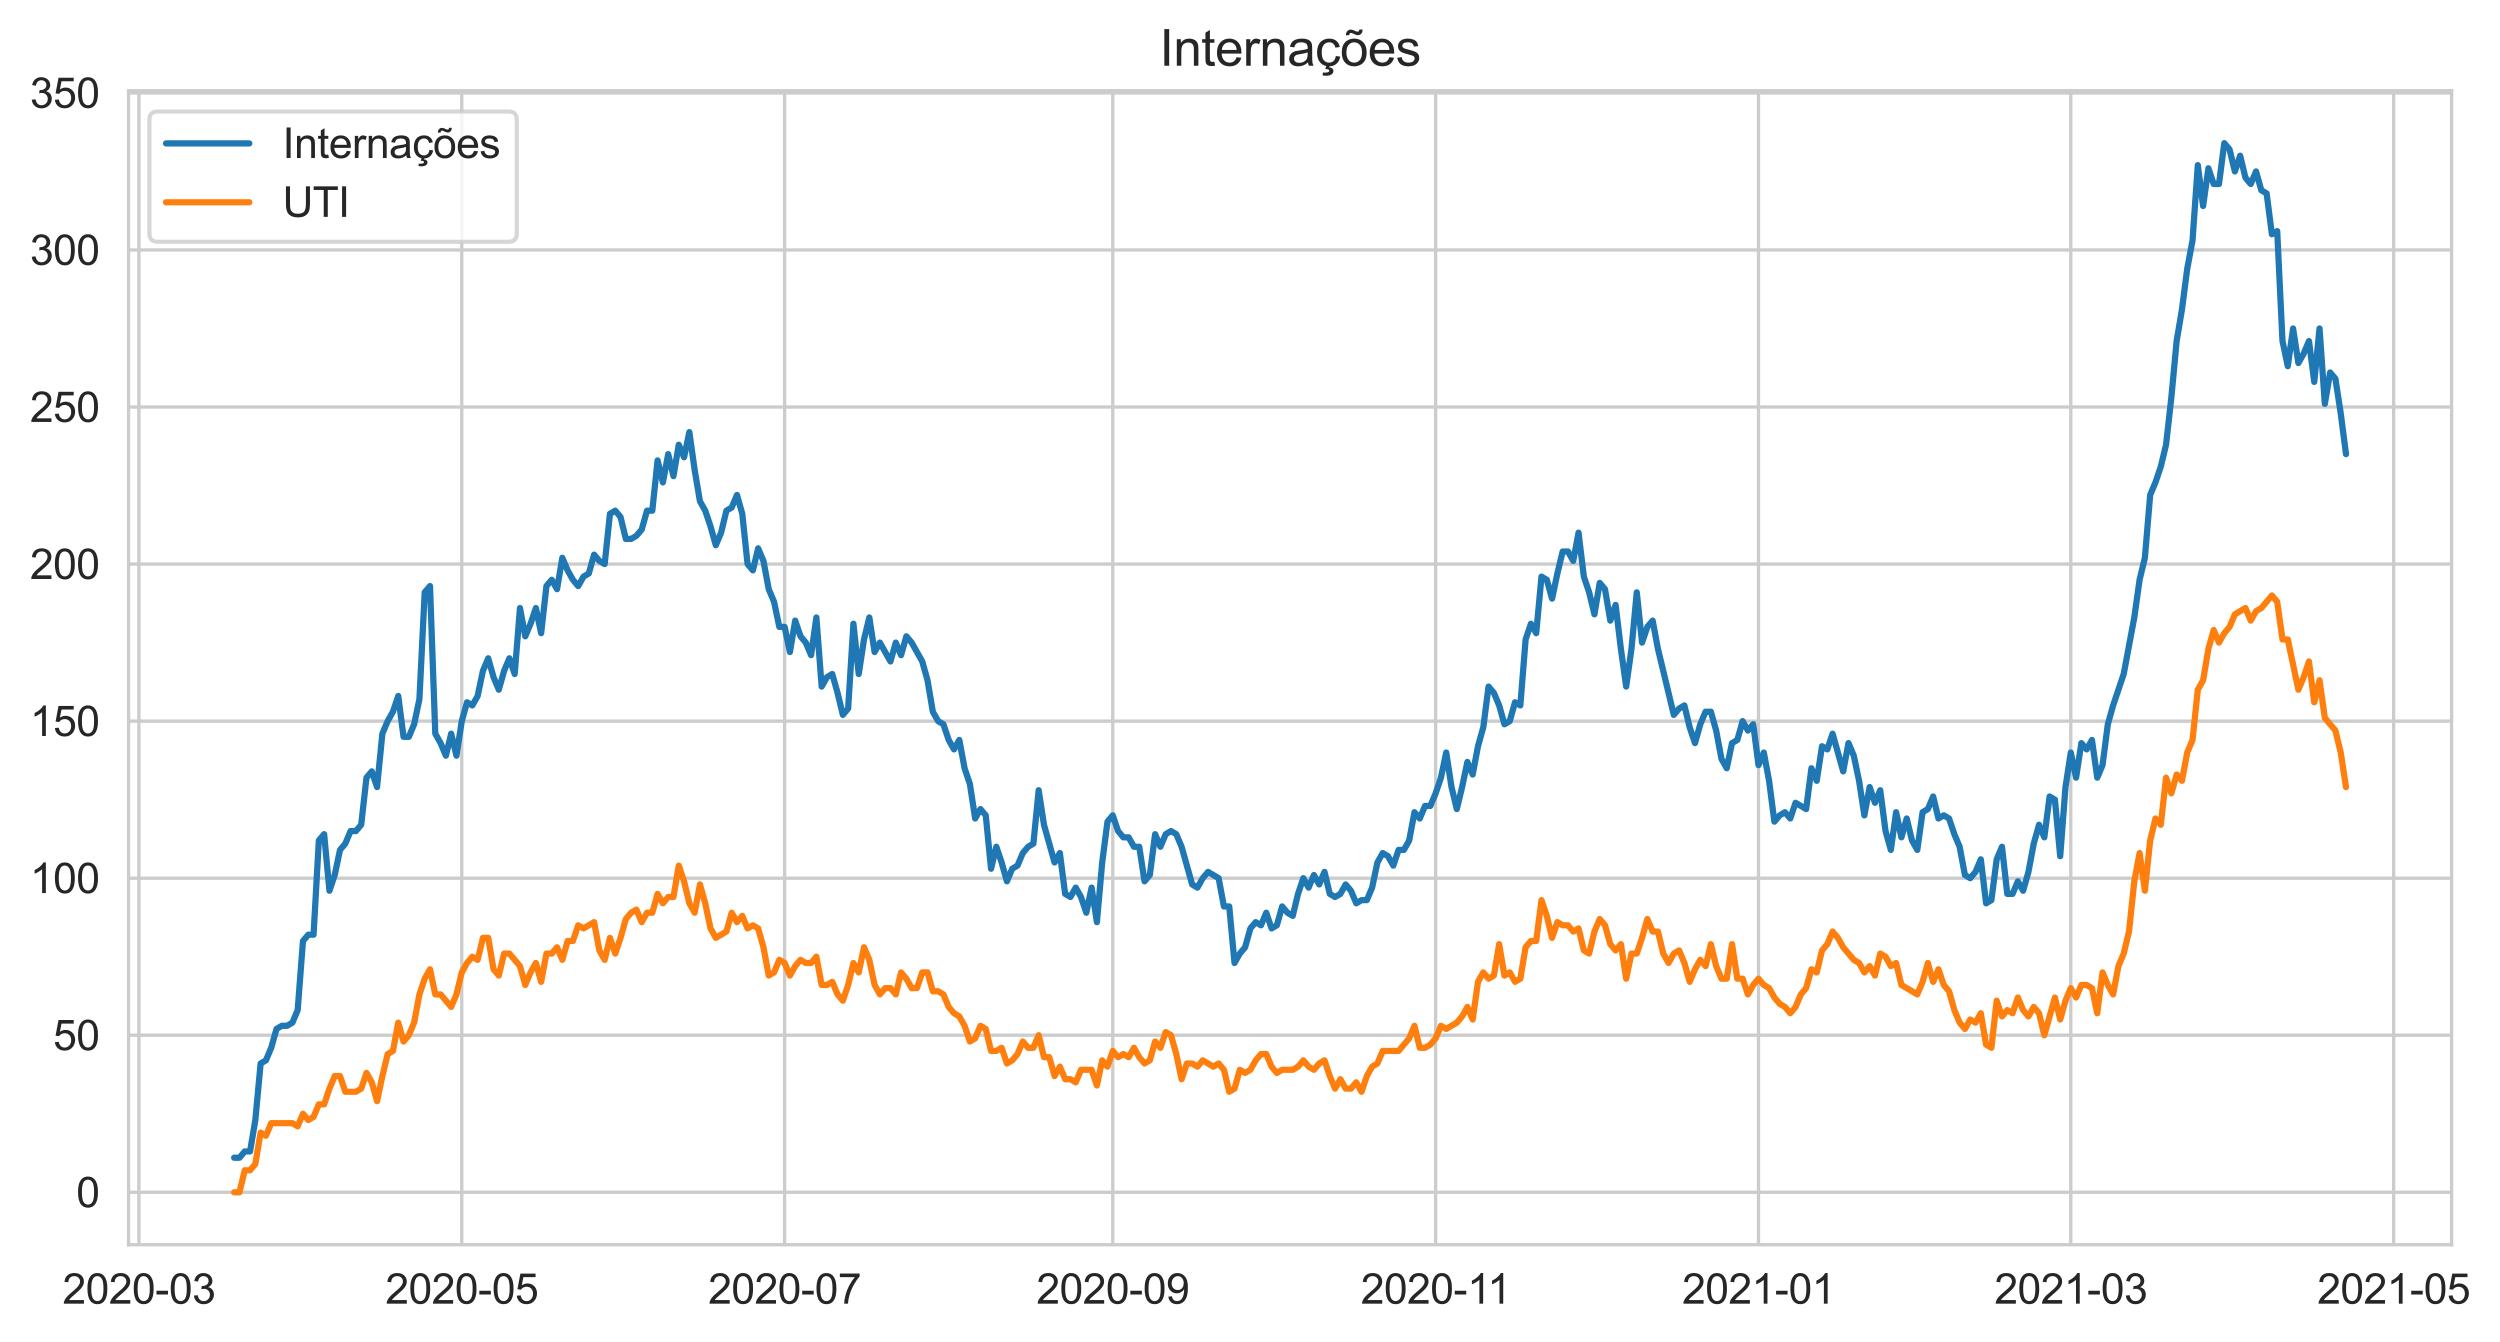 <?xml version="1.0" encoding="utf-8" standalone="no"?>
<!DOCTYPE svg PUBLIC "-//W3C//DTD SVG 1.1//EN"
  "http://www.w3.org/Graphics/SVG/1.1/DTD/svg11.dtd">
<svg height="322.335pt" version="1.1" viewBox="0 0 600.509 322.335" width="600.509pt" xmlns="http://www.w3.org/2000/svg" xmlns:xlink="http://www.w3.org/1999/xlink">
 <defs>
  <style type="text/css">*{stroke-linecap:butt;stroke-linejoin:round;}</style>
 </defs>
 <g id="figure_1">
  <g id="patch_1">
   <path d="M 0 322.335 
L 600.509 322.335 
L 600.509 0 
L 0 0 
z
" style="fill:#ffffff;"/>
  </g>
  <g id="axes_1">
   <g id="patch_2">
    <path d="M 30.883 298.989 
L 588.883 298.989 
L 588.883 21.789 
L 30.883 21.789 
z
" style="fill:#ffffff;"/>
   </g>
   <g id="matplotlib.axis_1">
    <g id="xtick_1">
     <g id="line2d_1">
      <path clip-path="url(#p251b17417c)" d="M 33.362 298.989 
L 33.362 21.789 
" style="fill:none;stroke:#cccccc;stroke-linecap:round;stroke-width:0.8;"/>
     </g>
     <g id="text_1">
      <!-- 2020-03 -->
      <g style="fill:#262626;" transform="translate(15.014 313.147)scale(0.1 -0.1)">
       <defs>
        <path d="M 3222 541 
L 3222 0 
L 194 0 
Q 188 203 259 391 
Q 375 700 629 1000 
Q 884 1300 1366 1694 
Q 2113 2306 2375 2664 
Q 2638 3022 2638 3341 
Q 2638 3675 2398 3904 
Q 2159 4134 1775 4134 
Q 1369 4134 1125 3890 
Q 881 3647 878 3216 
L 300 3275 
Q 359 3922 746 4261 
Q 1134 4600 1788 4600 
Q 2447 4600 2831 4234 
Q 3216 3869 3216 3328 
Q 3216 3053 3103 2787 
Q 2991 2522 2730 2228 
Q 2469 1934 1863 1422 
Q 1356 997 1212 845 
Q 1069 694 975 541 
L 3222 541 
z
" id="ArialMT-32" transform="scale(0.016)"/>
        <path d="M 266 2259 
Q 266 3072 433 3567 
Q 600 4063 929 4331 
Q 1259 4600 1759 4600 
Q 2128 4600 2406 4451 
Q 2684 4303 2865 4023 
Q 3047 3744 3150 3342 
Q 3253 2941 3253 2259 
Q 3253 1453 3087 958 
Q 2922 463 2592 192 
Q 2263 -78 1759 -78 
Q 1097 -78 719 397 
Q 266 969 266 2259 
z
M 844 2259 
Q 844 1131 1108 757 
Q 1372 384 1759 384 
Q 2147 384 2411 759 
Q 2675 1134 2675 2259 
Q 2675 3391 2411 3762 
Q 2147 4134 1753 4134 
Q 1366 4134 1134 3806 
Q 844 3388 844 2259 
z
" id="ArialMT-30" transform="scale(0.016)"/>
        <path d="M 203 1375 
L 203 1941 
L 1931 1941 
L 1931 1375 
L 203 1375 
z
" id="ArialMT-2d" transform="scale(0.016)"/>
        <path d="M 269 1209 
L 831 1284 
Q 928 806 1161 595 
Q 1394 384 1728 384 
Q 2125 384 2398 659 
Q 2672 934 2672 1341 
Q 2672 1728 2419 1979 
Q 2166 2231 1775 2231 
Q 1616 2231 1378 2169 
L 1441 2663 
Q 1497 2656 1531 2656 
Q 1891 2656 2178 2843 
Q 2466 3031 2466 3422 
Q 2466 3731 2256 3934 
Q 2047 4138 1716 4138 
Q 1388 4138 1169 3931 
Q 950 3725 888 3313 
L 325 3413 
Q 428 3978 793 4289 
Q 1159 4600 1703 4600 
Q 2078 4600 2393 4439 
Q 2709 4278 2876 4000 
Q 3044 3722 3044 3409 
Q 3044 3113 2884 2869 
Q 2725 2625 2413 2481 
Q 2819 2388 3044 2092 
Q 3269 1797 3269 1353 
Q 3269 753 2831 336 
Q 2394 -81 1725 -81 
Q 1122 -81 723 278 
Q 325 638 269 1209 
z
" id="ArialMT-33" transform="scale(0.016)"/>
       </defs>
       <use xlink:href="#ArialMT-32"/>
       <use x="55.615" xlink:href="#ArialMT-30"/>
       <use x="111.23" xlink:href="#ArialMT-32"/>
       <use x="166.846" xlink:href="#ArialMT-30"/>
       <use x="222.461" xlink:href="#ArialMT-2d"/>
       <use x="255.762" xlink:href="#ArialMT-30"/>
       <use x="311.377" xlink:href="#ArialMT-33"/>
      </g>
     </g>
    </g>
    <g id="xtick_2">
     <g id="line2d_2">
      <path clip-path="url(#p251b17417c)" d="M 110.915 298.989 
L 110.915 21.789 
" style="fill:none;stroke:#cccccc;stroke-linecap:round;stroke-width:0.8;"/>
     </g>
     <g id="text_2">
      <!-- 2020-05 -->
      <g style="fill:#262626;" transform="translate(92.567 313.147)scale(0.1 -0.1)">
       <defs>
        <path d="M 266 1200 
L 856 1250 
Q 922 819 1161 601 
Q 1400 384 1738 384 
Q 2144 384 2425 690 
Q 2706 997 2706 1503 
Q 2706 1984 2436 2262 
Q 2166 2541 1728 2541 
Q 1456 2541 1237 2417 
Q 1019 2294 894 2097 
L 366 2166 
L 809 4519 
L 3088 4519 
L 3088 3981 
L 1259 3981 
L 1013 2750 
Q 1425 3038 1878 3038 
Q 2478 3038 2890 2622 
Q 3303 2206 3303 1553 
Q 3303 931 2941 478 
Q 2500 -78 1738 -78 
Q 1113 -78 717 272 
Q 322 622 266 1200 
z
" id="ArialMT-35" transform="scale(0.016)"/>
       </defs>
       <use xlink:href="#ArialMT-32"/>
       <use x="55.615" xlink:href="#ArialMT-30"/>
       <use x="111.23" xlink:href="#ArialMT-32"/>
       <use x="166.846" xlink:href="#ArialMT-30"/>
       <use x="222.461" xlink:href="#ArialMT-2d"/>
       <use x="255.762" xlink:href="#ArialMT-30"/>
       <use x="311.377" xlink:href="#ArialMT-35"/>
      </g>
     </g>
    </g>
    <g id="xtick_3">
     <g id="line2d_3">
      <path clip-path="url(#p251b17417c)" d="M 188.468 298.989 
L 188.468 21.789 
" style="fill:none;stroke:#cccccc;stroke-linecap:round;stroke-width:0.8;"/>
     </g>
     <g id="text_3">
      <!-- 2020-07 -->
      <g style="fill:#262626;" transform="translate(170.12 313.147)scale(0.1 -0.1)">
       <defs>
        <path d="M 303 3981 
L 303 4522 
L 3269 4522 
L 3269 4084 
Q 2831 3619 2401 2847 
Q 1972 2075 1738 1259 
Q 1569 684 1522 0 
L 944 0 
Q 953 541 1156 1306 
Q 1359 2072 1739 2783 
Q 2119 3494 2547 3981 
L 303 3981 
z
" id="ArialMT-37" transform="scale(0.016)"/>
       </defs>
       <use xlink:href="#ArialMT-32"/>
       <use x="55.615" xlink:href="#ArialMT-30"/>
       <use x="111.23" xlink:href="#ArialMT-32"/>
       <use x="166.846" xlink:href="#ArialMT-30"/>
       <use x="222.461" xlink:href="#ArialMT-2d"/>
       <use x="255.762" xlink:href="#ArialMT-30"/>
       <use x="311.377" xlink:href="#ArialMT-37"/>
      </g>
     </g>
    </g>
    <g id="xtick_4">
     <g id="line2d_4">
      <path clip-path="url(#p251b17417c)" d="M 267.292 298.989 
L 267.292 21.789 
" style="fill:none;stroke:#cccccc;stroke-linecap:round;stroke-width:0.8;"/>
     </g>
     <g id="text_4">
      <!-- 2020-09 -->
      <g style="fill:#262626;" transform="translate(248.945 313.147)scale(0.1 -0.1)">
       <defs>
        <path d="M 350 1059 
L 891 1109 
Q 959 728 1153 556 
Q 1347 384 1650 384 
Q 1909 384 2104 503 
Q 2300 622 2425 820 
Q 2550 1019 2634 1356 
Q 2719 1694 2719 2044 
Q 2719 2081 2716 2156 
Q 2547 1888 2255 1720 
Q 1963 1553 1622 1553 
Q 1053 1553 659 1965 
Q 266 2378 266 3053 
Q 266 3750 677 4175 
Q 1088 4600 1706 4600 
Q 2153 4600 2523 4359 
Q 2894 4119 3086 3673 
Q 3278 3228 3278 2384 
Q 3278 1506 3087 986 
Q 2897 466 2520 194 
Q 2144 -78 1638 -78 
Q 1100 -78 759 220 
Q 419 519 350 1059 
z
M 2653 3081 
Q 2653 3566 2395 3850 
Q 2138 4134 1775 4134 
Q 1400 4134 1122 3828 
Q 844 3522 844 3034 
Q 844 2597 1108 2323 
Q 1372 2050 1759 2050 
Q 2150 2050 2401 2323 
Q 2653 2597 2653 3081 
z
" id="ArialMT-39" transform="scale(0.016)"/>
       </defs>
       <use xlink:href="#ArialMT-32"/>
       <use x="55.615" xlink:href="#ArialMT-30"/>
       <use x="111.23" xlink:href="#ArialMT-32"/>
       <use x="166.846" xlink:href="#ArialMT-30"/>
       <use x="222.461" xlink:href="#ArialMT-2d"/>
       <use x="255.762" xlink:href="#ArialMT-30"/>
       <use x="311.377" xlink:href="#ArialMT-39"/>
      </g>
     </g>
    </g>
    <g id="xtick_5">
     <g id="line2d_5">
      <path clip-path="url(#p251b17417c)" d="M 344.845 298.989 
L 344.845 21.789 
" style="fill:none;stroke:#cccccc;stroke-linecap:round;stroke-width:0.8;"/>
     </g>
     <g id="text_5">
      <!-- 2020-11 -->
      <g style="fill:#262626;" transform="translate(326.866 313.147)scale(0.1 -0.1)">
       <defs>
        <path d="M 2384 0 
L 1822 0 
L 1822 3584 
Q 1619 3391 1289 3197 
Q 959 3003 697 2906 
L 697 3450 
Q 1169 3672 1522 3987 
Q 1875 4303 2022 4600 
L 2384 4600 
L 2384 0 
z
" id="ArialMT-31" transform="scale(0.016)"/>
       </defs>
       <use xlink:href="#ArialMT-32"/>
       <use x="55.615" xlink:href="#ArialMT-30"/>
       <use x="111.23" xlink:href="#ArialMT-32"/>
       <use x="166.846" xlink:href="#ArialMT-30"/>
       <use x="222.461" xlink:href="#ArialMT-2d"/>
       <use x="255.762" xlink:href="#ArialMT-31"/>
       <use x="304.002" xlink:href="#ArialMT-31"/>
      </g>
     </g>
    </g>
    <g id="xtick_6">
     <g id="line2d_6">
      <path clip-path="url(#p251b17417c)" d="M 422.398 298.989 
L 422.398 21.789 
" style="fill:none;stroke:#cccccc;stroke-linecap:round;stroke-width:0.8;"/>
     </g>
     <g id="text_6">
      <!-- 2021-01 -->
      <g style="fill:#262626;" transform="translate(404.051 313.147)scale(0.1 -0.1)">
       <use xlink:href="#ArialMT-32"/>
       <use x="55.615" xlink:href="#ArialMT-30"/>
       <use x="111.23" xlink:href="#ArialMT-32"/>
       <use x="166.846" xlink:href="#ArialMT-31"/>
       <use x="222.461" xlink:href="#ArialMT-2d"/>
       <use x="255.762" xlink:href="#ArialMT-30"/>
       <use x="311.377" xlink:href="#ArialMT-31"/>
      </g>
     </g>
    </g>
    <g id="xtick_7">
     <g id="line2d_7">
      <path clip-path="url(#p251b17417c)" d="M 497.408 298.989 
L 497.408 21.789 
" style="fill:none;stroke:#cccccc;stroke-linecap:round;stroke-width:0.8;"/>
     </g>
     <g id="text_7">
      <!-- 2021-03 -->
      <g style="fill:#262626;" transform="translate(479.061 313.147)scale(0.1 -0.1)">
       <use xlink:href="#ArialMT-32"/>
       <use x="55.615" xlink:href="#ArialMT-30"/>
       <use x="111.23" xlink:href="#ArialMT-32"/>
       <use x="166.846" xlink:href="#ArialMT-31"/>
       <use x="222.461" xlink:href="#ArialMT-2d"/>
       <use x="255.762" xlink:href="#ArialMT-30"/>
       <use x="311.377" xlink:href="#ArialMT-33"/>
      </g>
     </g>
    </g>
    <g id="xtick_8">
     <g id="line2d_8">
      <path clip-path="url(#p251b17417c)" d="M 574.961 298.989 
L 574.961 21.789 
" style="fill:none;stroke:#cccccc;stroke-linecap:round;stroke-width:0.8;"/>
     </g>
     <g id="text_8">
      <!-- 2021-05 -->
      <g style="fill:#262626;" transform="translate(556.614 313.147)scale(0.1 -0.1)">
       <use xlink:href="#ArialMT-32"/>
       <use x="55.615" xlink:href="#ArialMT-30"/>
       <use x="111.23" xlink:href="#ArialMT-32"/>
       <use x="166.846" xlink:href="#ArialMT-31"/>
       <use x="222.461" xlink:href="#ArialMT-2d"/>
       <use x="255.762" xlink:href="#ArialMT-30"/>
       <use x="311.377" xlink:href="#ArialMT-35"/>
      </g>
     </g>
    </g>
   </g>
   <g id="matplotlib.axis_2">
    <g id="ytick_1">
     <g id="line2d_9">
      <path clip-path="url(#p251b17417c)" d="M 30.883 286.389 
L 588.883 286.389 
" style="fill:none;stroke:#cccccc;stroke-linecap:round;stroke-width:0.8;"/>
     </g>
     <g id="text_9">
      <!-- 0 -->
      <g style="fill:#262626;" transform="translate(18.322 289.968)scale(0.1 -0.1)">
       <use xlink:href="#ArialMT-30"/>
      </g>
     </g>
    </g>
    <g id="ytick_2">
     <g id="line2d_10">
      <path clip-path="url(#p251b17417c)" d="M 30.883 248.665 
L 588.883 248.665 
" style="fill:none;stroke:#cccccc;stroke-linecap:round;stroke-width:0.8;"/>
     </g>
     <g id="text_10">
      <!-- 50 -->
      <g style="fill:#262626;" transform="translate(12.761 252.244)scale(0.1 -0.1)">
       <use xlink:href="#ArialMT-35"/>
       <use x="55.615" xlink:href="#ArialMT-30"/>
      </g>
     </g>
    </g>
    <g id="ytick_3">
     <g id="line2d_11">
      <path clip-path="url(#p251b17417c)" d="M 30.883 210.94 
L 588.883 210.94 
" style="fill:none;stroke:#cccccc;stroke-linecap:round;stroke-width:0.8;"/>
     </g>
     <g id="text_11">
      <!-- 100 -->
      <g style="fill:#262626;" transform="translate(7.2 214.519)scale(0.1 -0.1)">
       <use xlink:href="#ArialMT-31"/>
       <use x="55.615" xlink:href="#ArialMT-30"/>
       <use x="111.23" xlink:href="#ArialMT-30"/>
      </g>
     </g>
    </g>
    <g id="ytick_4">
     <g id="line2d_12">
      <path clip-path="url(#p251b17417c)" d="M 30.883 173.216 
L 588.883 173.216 
" style="fill:none;stroke:#cccccc;stroke-linecap:round;stroke-width:0.8;"/>
     </g>
     <g id="text_12">
      <!-- 150 -->
      <g style="fill:#262626;" transform="translate(7.2 176.795)scale(0.1 -0.1)">
       <use xlink:href="#ArialMT-31"/>
       <use x="55.615" xlink:href="#ArialMT-35"/>
       <use x="111.23" xlink:href="#ArialMT-30"/>
      </g>
     </g>
    </g>
    <g id="ytick_5">
     <g id="line2d_13">
      <path clip-path="url(#p251b17417c)" d="M 30.883 135.491 
L 588.883 135.491 
" style="fill:none;stroke:#cccccc;stroke-linecap:round;stroke-width:0.8;"/>
     </g>
     <g id="text_13">
      <!-- 200 -->
      <g style="fill:#262626;" transform="translate(7.2 139.07)scale(0.1 -0.1)">
       <use xlink:href="#ArialMT-32"/>
       <use x="55.615" xlink:href="#ArialMT-30"/>
       <use x="111.23" xlink:href="#ArialMT-30"/>
      </g>
     </g>
    </g>
    <g id="ytick_6">
     <g id="line2d_14">
      <path clip-path="url(#p251b17417c)" d="M 30.883 97.767 
L 588.883 97.767 
" style="fill:none;stroke:#cccccc;stroke-linecap:round;stroke-width:0.8;"/>
     </g>
     <g id="text_14">
      <!-- 250 -->
      <g style="fill:#262626;" transform="translate(7.2 101.346)scale(0.1 -0.1)">
       <use xlink:href="#ArialMT-32"/>
       <use x="55.615" xlink:href="#ArialMT-35"/>
       <use x="111.23" xlink:href="#ArialMT-30"/>
      </g>
     </g>
    </g>
    <g id="ytick_7">
     <g id="line2d_15">
      <path clip-path="url(#p251b17417c)" d="M 30.883 60.042 
L 588.883 60.042 
" style="fill:none;stroke:#cccccc;stroke-linecap:round;stroke-width:0.8;"/>
     </g>
     <g id="text_15">
      <!-- 300 -->
      <g style="fill:#262626;" transform="translate(7.2 63.621)scale(0.1 -0.1)">
       <use xlink:href="#ArialMT-33"/>
       <use x="55.615" xlink:href="#ArialMT-30"/>
       <use x="111.23" xlink:href="#ArialMT-30"/>
      </g>
     </g>
    </g>
    <g id="ytick_8">
     <g id="line2d_16">
      <path clip-path="url(#p251b17417c)" d="M 30.883 22.318 
L 588.883 22.318 
" style="fill:none;stroke:#cccccc;stroke-linecap:round;stroke-width:0.8;"/>
     </g>
     <g id="text_16">
      <!-- 350 -->
      <g style="fill:#262626;" transform="translate(7.2 25.896)scale(0.1 -0.1)">
       <use xlink:href="#ArialMT-33"/>
       <use x="55.615" xlink:href="#ArialMT-35"/>
       <use x="111.23" xlink:href="#ArialMT-30"/>
      </g>
     </g>
    </g>
   </g>
   <g id="line2d_17">
    <path clip-path="url(#p251b17417c)" d="M 56.246 278.09 
L 57.518 278.09 
L 58.789 276.581 
L 60.061 276.581 
L 61.332 269.036 
L 62.603 255.455 
L 63.875 254.701 
L 65.146 251.683 
L 66.417 247.156 
L 67.689 246.401 
L 68.96 246.401 
L 70.231 245.647 
L 71.503 242.629 
L 72.774 226.03 
L 74.045 224.521 
L 75.317 224.521 
L 76.588 201.886 
L 77.86 200.377 
L 79.131 213.958 
L 80.402 210.186 
L 81.674 204.15 
L 82.945 202.641 
L 84.216 199.623 
L 85.488 199.623 
L 86.759 198.114 
L 88.03 186.797 
L 89.302 185.288 
L 90.573 189.06 
L 91.845 176.234 
L 93.116 173.216 
L 94.387 170.952 
L 95.659 167.18 
L 96.93 176.988 
L 98.201 176.988 
L 99.473 173.97 
L 100.744 167.934 
L 102.015 142.282 
L 103.287 140.773 
L 104.558 176.234 
L 105.829 178.497 
L 107.101 181.515 
L 108.372 176.234 
L 109.644 181.515 
L 110.915 173.216 
L 112.186 168.689 
L 113.458 169.443 
L 114.729 167.18 
L 116 161.144 
L 117.272 158.126 
L 118.543 162.653 
L 119.814 165.671 
L 121.086 161.144 
L 122.357 158.126 
L 123.629 161.898 
L 124.9 146.054 
L 126.171 152.844 
L 127.443 149.827 
L 128.714 146.054 
L 129.985 152.09 
L 131.257 140.773 
L 132.528 139.264 
L 133.799 141.527 
L 135.071 133.982 
L 136.342 137 
L 137.614 139.264 
L 138.885 140.773 
L 140.156 138.509 
L 141.428 137.755 
L 142.699 133.228 
L 143.97 134.737 
L 145.242 135.491 
L 146.513 123.419 
L 147.784 122.665 
L 149.056 124.174 
L 150.327 129.455 
L 151.598 129.455 
L 152.87 128.701 
L 154.141 127.192 
L 155.413 122.665 
L 156.684 122.665 
L 157.955 110.593 
L 159.227 115.874 
L 160.498 109.084 
L 161.769 114.365 
L 163.041 106.821 
L 164.312 109.838 
L 165.583 103.803 
L 166.855 112.856 
L 168.126 120.401 
L 169.398 122.665 
L 170.669 126.437 
L 171.94 130.964 
L 173.212 127.946 
L 174.483 122.665 
L 175.754 121.91 
L 177.026 118.892 
L 178.297 123.419 
L 179.568 135.491 
L 180.84 137 
L 182.111 131.719 
L 183.382 134.737 
L 184.654 141.527 
L 185.925 144.545 
L 187.197 150.581 
L 188.468 150.581 
L 189.739 156.617 
L 191.011 149.072 
L 192.282 152.844 
L 193.553 154.353 
L 194.825 157.371 
L 196.096 148.318 
L 197.367 164.916 
L 198.639 162.653 
L 199.91 161.898 
L 201.182 166.425 
L 202.453 171.707 
L 203.724 170.198 
L 204.996 149.827 
L 206.267 161.898 
L 207.538 153.599 
L 208.81 148.318 
L 210.081 156.617 
L 211.352 154.353 
L 213.895 158.88 
L 215.166 154.353 
L 216.438 157.371 
L 217.709 152.844 
L 218.981 154.353 
L 221.523 158.88 
L 222.795 163.407 
L 224.066 170.952 
L 225.337 173.216 
L 226.609 173.97 
L 227.88 177.743 
L 229.151 180.006 
L 230.423 177.743 
L 231.694 184.533 
L 232.966 188.306 
L 234.237 196.605 
L 235.508 194.341 
L 236.78 195.85 
L 238.051 208.677 
L 239.322 203.395 
L 240.594 207.168 
L 241.865 211.695 
L 243.136 208.677 
L 244.408 207.922 
L 245.679 204.904 
L 246.95 203.395 
L 248.222 202.641 
L 249.493 189.815 
L 250.765 198.114 
L 253.307 207.168 
L 254.579 204.904 
L 255.85 214.713 
L 257.121 215.467 
L 258.393 213.204 
L 259.664 215.467 
L 260.935 219.24 
L 262.207 213.204 
L 263.478 221.503 
L 264.75 207.168 
L 266.021 197.359 
L 267.292 195.85 
L 268.564 199.623 
L 269.835 201.132 
L 271.106 201.132 
L 272.378 203.395 
L 273.649 203.395 
L 274.92 211.695 
L 276.192 210.186 
L 277.463 200.377 
L 278.734 203.395 
L 280.006 200.377 
L 281.277 199.623 
L 282.549 200.377 
L 283.82 203.395 
L 286.363 212.449 
L 287.634 213.204 
L 288.905 210.94 
L 290.177 209.431 
L 292.719 210.94 
L 293.991 217.731 
L 295.262 217.731 
L 296.534 231.312 
L 297.805 229.048 
L 299.076 227.539 
L 300.348 223.012 
L 301.619 221.503 
L 302.89 222.258 
L 304.162 219.24 
L 305.433 223.012 
L 306.704 222.258 
L 307.976 217.731 
L 309.247 219.24 
L 310.518 219.994 
L 311.79 214.713 
L 313.061 210.94 
L 314.333 213.204 
L 315.604 210.186 
L 316.875 212.449 
L 318.147 209.431 
L 319.418 214.713 
L 320.689 215.467 
L 321.961 214.713 
L 323.232 212.449 
L 324.503 213.958 
L 325.775 216.976 
L 327.046 216.222 
L 328.318 216.222 
L 329.589 213.204 
L 330.86 207.168 
L 332.132 204.904 
L 333.403 205.659 
L 334.674 207.922 
L 335.946 204.15 
L 337.217 204.15 
L 338.488 201.886 
L 339.76 195.096 
L 341.031 196.605 
L 342.302 193.587 
L 343.574 193.587 
L 344.845 190.569 
L 346.117 186.797 
L 347.388 180.761 
L 348.659 189.06 
L 349.931 194.341 
L 351.202 189.06 
L 352.473 183.024 
L 353.745 186.042 
L 355.016 179.252 
L 356.287 174.725 
L 357.559 164.916 
L 358.83 166.425 
L 360.102 169.443 
L 361.373 173.97 
L 362.644 173.216 
L 363.916 168.689 
L 365.187 169.443 
L 366.458 153.599 
L 367.73 149.827 
L 369.001 152.09 
L 370.272 138.509 
L 371.544 139.264 
L 372.815 143.791 
L 374.087 137.755 
L 375.358 132.473 
L 376.629 132.473 
L 377.901 134.737 
L 379.172 127.946 
L 380.443 138.509 
L 381.715 142.282 
L 382.986 147.563 
L 384.257 140.018 
L 385.529 141.527 
L 386.8 149.072 
L 388.071 145.3 
L 389.343 155.862 
L 390.614 164.916 
L 391.886 155.862 
L 393.157 142.282 
L 394.428 154.353 
L 395.7 150.581 
L 396.971 149.072 
L 398.242 155.862 
L 402.056 171.707 
L 403.328 170.198 
L 404.599 169.443 
L 405.871 174.725 
L 407.142 178.497 
L 408.413 173.97 
L 409.685 170.952 
L 410.956 170.952 
L 412.227 175.479 
L 413.499 182.27 
L 414.77 184.533 
L 416.041 178.497 
L 417.313 177.743 
L 418.584 173.216 
L 419.855 175.479 
L 421.127 173.97 
L 422.398 183.779 
L 423.67 180.761 
L 424.941 187.551 
L 426.212 197.359 
L 427.484 195.85 
L 428.755 195.096 
L 430.026 196.605 
L 431.298 192.832 
L 433.84 194.341 
L 435.112 184.533 
L 436.383 187.551 
L 437.655 179.252 
L 438.926 180.006 
L 440.197 176.234 
L 442.74 185.288 
L 444.011 178.497 
L 445.283 181.515 
L 446.554 187.551 
L 447.825 195.85 
L 449.097 189.06 
L 450.368 192.832 
L 451.639 189.815 
L 452.911 199.623 
L 454.182 204.15 
L 455.454 195.096 
L 456.725 201.132 
L 457.996 196.605 
L 459.268 201.886 
L 460.539 204.15 
L 461.81 195.096 
L 463.082 194.341 
L 464.353 191.324 
L 465.624 196.605 
L 466.896 195.85 
L 468.167 196.605 
L 469.439 200.377 
L 470.71 203.395 
L 471.981 210.186 
L 473.253 210.94 
L 474.524 209.431 
L 475.795 206.413 
L 477.067 216.976 
L 478.338 216.222 
L 479.609 206.413 
L 480.881 203.395 
L 482.152 214.713 
L 483.423 214.713 
L 484.695 211.695 
L 485.966 213.958 
L 487.238 209.431 
L 488.509 202.641 
L 489.78 198.114 
L 491.052 201.132 
L 492.323 191.324 
L 493.594 192.078 
L 494.866 205.659 
L 496.137 189.06 
L 497.408 180.761 
L 498.68 186.797 
L 499.951 178.497 
L 501.223 180.006 
L 502.494 177.743 
L 503.765 186.797 
L 505.037 183.779 
L 506.308 173.97 
L 507.579 169.443 
L 510.122 161.898 
L 512.665 148.318 
L 513.936 139.264 
L 515.207 133.982 
L 516.479 118.892 
L 517.75 115.874 
L 519.022 112.102 
L 520.293 106.821 
L 521.564 95.503 
L 522.836 81.922 
L 524.107 74.377 
L 525.378 64.569 
L 526.65 57.779 
L 527.921 39.671 
L 529.192 49.479 
L 530.464 40.425 
L 531.735 44.198 
L 533.007 44.198 
L 534.278 34.389 
L 535.549 35.898 
L 536.821 41.18 
L 538.092 37.407 
L 539.363 42.689 
L 540.635 44.198 
L 541.906 41.18 
L 543.177 45.707 
L 544.449 46.461 
L 545.72 56.27 
L 546.991 55.515 
L 548.263 81.922 
L 549.534 87.958 
L 550.806 78.904 
L 552.077 87.204 
L 553.348 84.94 
L 554.62 81.922 
L 555.891 91.731 
L 557.162 78.904 
L 558.434 97.012 
L 559.705 89.467 
L 560.976 90.976 
L 562.248 99.276 
L 563.519 109.084 
L 563.519 109.084 
" style="fill:none;stroke:#1f77b4;stroke-linecap:round;stroke-width:1.5;"/>
   </g>
   <g id="line2d_18">
    <path clip-path="url(#p251b17417c)" d="M 56.246 286.389 
L 57.518 286.389 
L 58.789 281.108 
L 60.061 281.108 
L 61.332 279.599 
L 62.603 272.054 
L 63.875 272.809 
L 65.146 269.791 
L 70.231 269.791 
L 71.503 270.545 
L 72.774 267.527 
L 74.045 269.036 
L 75.317 268.282 
L 76.588 265.264 
L 77.86 265.264 
L 79.131 261.491 
L 80.402 258.473 
L 81.674 258.473 
L 82.945 262.246 
L 85.488 262.246 
L 86.759 261.491 
L 88.03 257.719 
L 89.302 259.982 
L 90.573 264.509 
L 91.845 258.473 
L 93.116 253.192 
L 94.387 252.437 
L 95.659 245.647 
L 96.93 250.174 
L 98.201 248.665 
L 99.473 245.647 
L 100.744 238.856 
L 102.015 235.084 
L 103.287 232.821 
L 104.558 238.856 
L 105.829 238.856 
L 108.372 241.874 
L 109.644 238.856 
L 110.915 233.575 
L 112.186 231.312 
L 113.458 229.803 
L 114.729 230.557 
L 116 225.276 
L 117.272 225.276 
L 118.543 232.821 
L 119.814 234.329 
L 121.086 229.048 
L 122.357 229.048 
L 124.9 232.066 
L 126.171 236.593 
L 127.443 233.575 
L 128.714 231.312 
L 129.985 235.838 
L 131.257 229.048 
L 132.528 229.048 
L 133.799 227.539 
L 135.071 230.557 
L 136.342 226.03 
L 137.614 226.03 
L 138.885 222.258 
L 140.156 223.012 
L 142.699 221.503 
L 143.97 228.294 
L 145.242 230.557 
L 146.513 225.276 
L 147.784 229.048 
L 149.056 225.276 
L 150.327 220.749 
L 151.598 219.24 
L 152.87 218.485 
L 154.141 221.503 
L 155.413 219.24 
L 156.684 219.24 
L 157.955 214.713 
L 159.227 216.976 
L 160.498 215.467 
L 161.769 215.467 
L 163.041 207.922 
L 164.312 211.695 
L 165.583 216.976 
L 166.855 219.24 
L 168.126 212.449 
L 169.398 216.976 
L 170.669 223.012 
L 171.94 225.276 
L 174.483 223.767 
L 175.754 219.24 
L 177.026 221.503 
L 178.297 219.994 
L 179.568 223.012 
L 180.84 222.258 
L 182.111 223.012 
L 183.382 227.539 
L 184.654 234.329 
L 185.925 233.575 
L 187.197 230.557 
L 188.468 231.312 
L 189.739 234.329 
L 191.011 232.066 
L 192.282 230.557 
L 193.553 231.312 
L 194.825 231.312 
L 196.096 229.803 
L 197.367 236.593 
L 198.639 236.593 
L 199.91 235.838 
L 201.182 238.856 
L 202.453 240.365 
L 203.724 236.593 
L 204.996 231.312 
L 206.267 233.575 
L 207.538 227.539 
L 208.81 230.557 
L 210.081 236.593 
L 211.352 238.856 
L 212.624 237.347 
L 213.895 237.347 
L 215.166 238.856 
L 216.438 233.575 
L 217.709 235.084 
L 218.981 237.347 
L 220.252 237.347 
L 221.523 233.575 
L 222.795 233.575 
L 224.066 238.102 
L 225.337 238.102 
L 226.609 238.856 
L 227.88 241.874 
L 229.151 243.383 
L 230.423 244.138 
L 231.694 246.401 
L 232.966 250.174 
L 234.237 249.419 
L 235.508 246.401 
L 236.78 247.156 
L 238.051 252.437 
L 239.322 252.437 
L 240.594 251.683 
L 241.865 255.455 
L 243.136 254.701 
L 244.408 253.192 
L 245.679 250.174 
L 246.95 251.683 
L 248.222 251.683 
L 249.493 248.665 
L 250.765 253.946 
L 252.036 253.946 
L 253.307 258.473 
L 254.579 256.21 
L 255.85 259.228 
L 257.121 259.228 
L 258.393 259.982 
L 259.664 256.964 
L 262.207 256.964 
L 263.478 260.737 
L 264.75 254.701 
L 266.021 256.21 
L 267.292 252.437 
L 268.564 253.946 
L 269.835 253.192 
L 271.106 253.946 
L 272.378 251.683 
L 273.649 253.946 
L 274.92 255.455 
L 276.192 254.701 
L 277.463 250.174 
L 278.734 251.683 
L 280.006 247.91 
L 281.277 248.665 
L 282.549 253.192 
L 283.82 259.228 
L 285.091 255.455 
L 286.363 255.455 
L 287.634 256.21 
L 288.905 254.701 
L 291.448 256.21 
L 292.719 255.455 
L 293.991 256.964 
L 295.262 262.246 
L 296.534 261.491 
L 297.805 256.964 
L 299.076 257.719 
L 300.348 256.964 
L 301.619 254.701 
L 302.89 253.192 
L 304.162 253.192 
L 305.433 256.21 
L 306.704 257.719 
L 307.976 256.964 
L 310.518 256.964 
L 311.79 256.21 
L 313.061 254.701 
L 314.333 256.21 
L 315.604 256.964 
L 316.875 255.455 
L 318.147 254.701 
L 319.418 258.473 
L 320.689 261.491 
L 321.961 259.228 
L 323.232 261.491 
L 324.503 261.491 
L 325.775 259.982 
L 327.046 262.246 
L 328.318 258.473 
L 329.589 256.21 
L 330.86 255.455 
L 332.132 252.437 
L 335.946 252.437 
L 338.488 249.419 
L 339.76 246.401 
L 341.031 251.683 
L 342.302 251.683 
L 343.574 250.928 
L 344.845 249.419 
L 346.117 246.401 
L 347.388 247.156 
L 349.931 245.647 
L 351.202 244.138 
L 352.473 241.874 
L 353.745 244.892 
L 355.016 235.838 
L 356.287 233.575 
L 357.559 235.084 
L 358.83 234.329 
L 360.102 226.785 
L 361.373 234.329 
L 362.644 233.575 
L 363.916 235.838 
L 365.187 235.084 
L 366.458 227.539 
L 367.73 226.03 
L 369.001 226.03 
L 370.272 216.222 
L 371.544 219.994 
L 372.815 225.276 
L 374.087 221.503 
L 375.358 222.258 
L 376.629 222.258 
L 377.901 223.767 
L 379.172 223.012 
L 380.443 228.294 
L 381.715 229.048 
L 382.986 223.767 
L 384.257 220.749 
L 385.529 222.258 
L 386.8 226.785 
L 388.071 228.294 
L 389.343 226.785 
L 390.614 235.084 
L 391.886 229.048 
L 393.157 229.048 
L 394.428 225.276 
L 395.7 220.749 
L 396.971 223.767 
L 398.242 223.767 
L 399.514 229.048 
L 400.785 231.312 
L 402.056 229.048 
L 403.328 228.294 
L 404.599 231.312 
L 405.871 235.838 
L 407.142 232.821 
L 408.413 230.557 
L 409.685 232.066 
L 410.956 226.785 
L 412.227 232.066 
L 413.499 235.084 
L 414.77 235.084 
L 416.041 226.785 
L 417.313 235.084 
L 418.584 235.084 
L 419.855 238.856 
L 421.127 236.593 
L 422.398 235.084 
L 423.67 236.593 
L 424.941 237.347 
L 426.212 239.611 
L 427.484 241.12 
L 428.755 241.874 
L 430.026 243.383 
L 431.298 241.874 
L 432.569 238.856 
L 433.84 237.347 
L 435.112 232.821 
L 436.383 233.575 
L 437.655 228.294 
L 438.926 226.785 
L 440.197 223.767 
L 441.469 225.276 
L 442.74 227.539 
L 445.283 230.557 
L 446.554 231.312 
L 447.825 233.575 
L 449.097 232.066 
L 450.368 234.329 
L 451.639 229.048 
L 452.911 229.803 
L 454.182 232.066 
L 455.454 231.312 
L 456.725 236.593 
L 460.539 238.856 
L 461.81 235.838 
L 463.082 231.312 
L 464.353 235.838 
L 465.624 232.821 
L 466.896 236.593 
L 468.167 238.102 
L 469.439 242.629 
L 470.71 245.647 
L 471.981 247.156 
L 473.253 244.892 
L 474.524 245.647 
L 475.795 243.383 
L 477.067 250.928 
L 478.338 251.683 
L 479.609 240.365 
L 480.881 244.138 
L 482.152 242.629 
L 483.423 243.383 
L 484.695 239.611 
L 485.966 242.629 
L 487.238 244.138 
L 488.509 241.874 
L 489.78 243.383 
L 491.052 248.665 
L 493.594 239.611 
L 494.866 244.892 
L 496.137 240.365 
L 497.408 237.347 
L 498.68 239.611 
L 499.951 236.593 
L 501.223 236.593 
L 502.494 237.347 
L 503.765 243.383 
L 505.037 233.575 
L 506.308 236.593 
L 507.579 238.856 
L 508.851 232.066 
L 510.122 229.048 
L 511.393 223.767 
L 512.665 211.695 
L 513.936 204.904 
L 515.207 213.958 
L 516.479 201.886 
L 517.75 196.605 
L 519.022 198.114 
L 520.293 186.797 
L 521.564 190.569 
L 522.836 186.042 
L 524.107 187.551 
L 525.378 180.761 
L 526.65 177.743 
L 527.921 165.671 
L 529.192 163.407 
L 530.464 155.862 
L 531.735 151.335 
L 533.007 154.353 
L 534.278 152.09 
L 535.549 150.581 
L 536.821 147.563 
L 539.363 146.054 
L 540.635 149.072 
L 541.906 146.809 
L 543.177 146.054 
L 545.72 143.036 
L 546.991 144.545 
L 548.263 153.599 
L 549.534 153.599 
L 552.077 165.671 
L 553.348 162.653 
L 554.62 158.88 
L 555.891 168.689 
L 557.162 163.407 
L 558.434 172.461 
L 560.976 175.479 
L 562.248 180.761 
L 563.519 189.06 
L 563.519 189.06 
" style="fill:none;stroke:#ff7f0e;stroke-linecap:round;stroke-width:1.5;"/>
   </g>
   <g id="patch_3">
    <path d="M 30.883 298.989 
L 30.883 21.789 
" style="fill:none;stroke:#cccccc;stroke-linecap:square;stroke-linejoin:miter;stroke-width:0.8;"/>
   </g>
   <g id="patch_4">
    <path d="M 588.883 298.989 
L 588.883 21.789 
" style="fill:none;stroke:#cccccc;stroke-linecap:square;stroke-linejoin:miter;stroke-width:0.8;"/>
   </g>
   <g id="patch_5">
    <path d="M 30.883 298.989 
L 588.883 298.989 
" style="fill:none;stroke:#cccccc;stroke-linecap:square;stroke-linejoin:miter;stroke-width:0.8;"/>
   </g>
   <g id="patch_6">
    <path d="M 30.883 21.789 
L 588.883 21.789 
" style="fill:none;stroke:#cccccc;stroke-linecap:square;stroke-linejoin:miter;stroke-width:0.8;"/>
   </g>
   <g id="text_17">
    <!-- Internações -->
    <g style="fill:#262626;" transform="translate(278.532 15.789)scale(0.12 -0.12)">
     <defs>
      <path d="M 597 0 
L 597 4581 
L 1203 4581 
L 1203 0 
L 597 0 
z
" id="ArialMT-49" transform="scale(0.016)"/>
      <path d="M 422 0 
L 422 3319 
L 928 3319 
L 928 2847 
Q 1294 3394 1984 3394 
Q 2284 3394 2536 3286 
Q 2788 3178 2913 3003 
Q 3038 2828 3088 2588 
Q 3119 2431 3119 2041 
L 3119 0 
L 2556 0 
L 2556 2019 
Q 2556 2363 2490 2533 
Q 2425 2703 2258 2804 
Q 2091 2906 1866 2906 
Q 1506 2906 1245 2678 
Q 984 2450 984 1813 
L 984 0 
L 422 0 
z
" id="ArialMT-6e" transform="scale(0.016)"/>
      <path d="M 1650 503 
L 1731 6 
Q 1494 -44 1306 -44 
Q 1000 -44 831 53 
Q 663 150 594 308 
Q 525 466 525 972 
L 525 2881 
L 113 2881 
L 113 3319 
L 525 3319 
L 525 4141 
L 1084 4478 
L 1084 3319 
L 1650 3319 
L 1650 2881 
L 1084 2881 
L 1084 941 
Q 1084 700 1114 631 
Q 1144 563 1211 522 
Q 1278 481 1403 481 
Q 1497 481 1650 503 
z
" id="ArialMT-74" transform="scale(0.016)"/>
      <path d="M 2694 1069 
L 3275 997 
Q 3138 488 2766 206 
Q 2394 -75 1816 -75 
Q 1088 -75 661 373 
Q 234 822 234 1631 
Q 234 2469 665 2931 
Q 1097 3394 1784 3394 
Q 2450 3394 2872 2941 
Q 3294 2488 3294 1666 
Q 3294 1616 3291 1516 
L 816 1516 
Q 847 969 1125 678 
Q 1403 388 1819 388 
Q 2128 388 2347 550 
Q 2566 713 2694 1069 
z
M 847 1978 
L 2700 1978 
Q 2663 2397 2488 2606 
Q 2219 2931 1791 2931 
Q 1403 2931 1139 2672 
Q 875 2413 847 1978 
z
" id="ArialMT-65" transform="scale(0.016)"/>
      <path d="M 416 0 
L 416 3319 
L 922 3319 
L 922 2816 
Q 1116 3169 1280 3281 
Q 1444 3394 1641 3394 
Q 1925 3394 2219 3213 
L 2025 2691 
Q 1819 2813 1613 2813 
Q 1428 2813 1281 2702 
Q 1134 2591 1072 2394 
Q 978 2094 978 1738 
L 978 0 
L 416 0 
z
" id="ArialMT-72" transform="scale(0.016)"/>
      <path d="M 2588 409 
Q 2275 144 1986 34 
Q 1697 -75 1366 -75 
Q 819 -75 525 192 
Q 231 459 231 875 
Q 231 1119 342 1320 
Q 453 1522 633 1644 
Q 813 1766 1038 1828 
Q 1203 1872 1538 1913 
Q 2219 1994 2541 2106 
Q 2544 2222 2544 2253 
Q 2544 2597 2384 2738 
Q 2169 2928 1744 2928 
Q 1347 2928 1158 2789 
Q 969 2650 878 2297 
L 328 2372 
Q 403 2725 575 2942 
Q 747 3159 1072 3276 
Q 1397 3394 1825 3394 
Q 2250 3394 2515 3294 
Q 2781 3194 2906 3042 
Q 3031 2891 3081 2659 
Q 3109 2516 3109 2141 
L 3109 1391 
Q 3109 606 3145 398 
Q 3181 191 3288 0 
L 2700 0 
Q 2613 175 2588 409 
z
M 2541 1666 
Q 2234 1541 1622 1453 
Q 1275 1403 1131 1340 
Q 988 1278 909 1158 
Q 831 1038 831 891 
Q 831 666 1001 516 
Q 1172 366 1500 366 
Q 1825 366 2078 508 
Q 2331 650 2450 897 
Q 2541 1088 2541 1459 
L 2541 1666 
z
" id="ArialMT-61" transform="scale(0.016)"/>
      <path d="M 2588 1216 
L 3141 1144 
Q 3050 572 2676 248 
Q 2303 -75 1759 -75 
Q 1078 -75 664 370 
Q 250 816 250 1647 
Q 250 2184 428 2587 
Q 606 2991 970 3192 
Q 1334 3394 1763 3394 
Q 2303 3394 2647 3120 
Q 2991 2847 3088 2344 
L 2541 2259 
Q 2463 2594 2264 2762 
Q 2066 2931 1784 2931 
Q 1359 2931 1093 2626 
Q 828 2322 828 1663 
Q 828 994 1084 691 
Q 1341 388 1753 388 
Q 2084 388 2306 591 
Q 2528 794 2588 1216 
z
M 1283 -417 
L 1446 136 
L 1864 136 
L 1761 -199 
Q 2027 -230 2161 -362 
Q 2296 -495 2296 -658 
Q 2296 -892 2071 -1072 
Q 1846 -1252 1392 -1252 
Q 1136 -1252 942 -1214 
L 977 -849 
Q 1177 -861 1271 -861 
Q 1564 -861 1683 -780 
Q 1774 -717 1774 -627 
Q 1774 -570 1738 -526 
Q 1702 -483 1605 -451 
Q 1508 -420 1283 -417 
z
" id="ArialMT-e7" transform="scale(0.016)"/>
      <path d="M 213 1659 
Q 213 2581 725 3025 
Q 1153 3394 1769 3394 
Q 2453 3394 2887 2945 
Q 3322 2497 3322 1706 
Q 3322 1066 3130 698 
Q 2938 331 2570 128 
Q 2203 -75 1769 -75 
Q 1072 -75 642 372 
Q 213 819 213 1659 
z
M 791 1659 
Q 791 1022 1069 705 
Q 1347 388 1769 388 
Q 2188 388 2466 706 
Q 2744 1025 2744 1678 
Q 2744 2294 2464 2611 
Q 2184 2928 1769 2928 
Q 1347 2928 1069 2612 
Q 791 2297 791 1659 
z
M 726 3809 
Q 723 4134 904 4328 
Q 1082 4522 1360 4522 
Q 1554 4522 1888 4353 
Q 2073 4259 2182 4259 
Q 2282 4259 2335 4314 
Q 2388 4369 2410 4531 
L 2817 4531 
Q 2807 4175 2637 3997 
Q 2467 3819 2204 3819 
Q 2007 3819 1685 3994 
Q 1476 4106 1379 4106 
Q 1273 4106 1207 4031 
Q 1138 3956 1142 3809 
L 726 3809 
z
" id="ArialMT-f5" transform="scale(0.016)"/>
      <path d="M 197 991 
L 753 1078 
Q 800 744 1014 566 
Q 1228 388 1613 388 
Q 2000 388 2187 545 
Q 2375 703 2375 916 
Q 2375 1106 2209 1216 
Q 2094 1291 1634 1406 
Q 1016 1563 777 1677 
Q 538 1791 414 1992 
Q 291 2194 291 2438 
Q 291 2659 392 2848 
Q 494 3038 669 3163 
Q 800 3259 1026 3326 
Q 1253 3394 1513 3394 
Q 1903 3394 2198 3281 
Q 2494 3169 2634 2976 
Q 2775 2784 2828 2463 
L 2278 2388 
Q 2241 2644 2061 2787 
Q 1881 2931 1553 2931 
Q 1166 2931 1000 2803 
Q 834 2675 834 2503 
Q 834 2394 903 2306 
Q 972 2216 1119 2156 
Q 1203 2125 1616 2013 
Q 2213 1853 2448 1751 
Q 2684 1650 2818 1456 
Q 2953 1263 2953 975 
Q 2953 694 2789 445 
Q 2625 197 2315 61 
Q 2006 -75 1616 -75 
Q 969 -75 630 194 
Q 291 463 197 991 
z
" id="ArialMT-73" transform="scale(0.016)"/>
     </defs>
     <use xlink:href="#ArialMT-49"/>
     <use x="27.783" xlink:href="#ArialMT-6e"/>
     <use x="83.398" xlink:href="#ArialMT-74"/>
     <use x="111.182" xlink:href="#ArialMT-65"/>
     <use x="166.797" xlink:href="#ArialMT-72"/>
     <use x="200.098" xlink:href="#ArialMT-6e"/>
     <use x="255.713" xlink:href="#ArialMT-61"/>
     <use x="311.328" xlink:href="#ArialMT-e7"/>
     <use x="361.328" xlink:href="#ArialMT-f5"/>
     <use x="416.943" xlink:href="#ArialMT-65"/>
     <use x="472.559" xlink:href="#ArialMT-73"/>
    </g>
   </g>
   <g id="legend_1">
    <g id="patch_7">
     <path d="M 37.883 58.08 
L 122.134 58.08 
Q 124.134 58.08 124.134 56.08 
L 124.134 28.789 
Q 124.134 26.789 122.134 26.789 
L 37.883 26.789 
Q 35.883 26.789 35.883 28.789 
L 35.883 56.08 
Q 35.883 58.08 37.883 58.08 
z
" style="fill:#ffffff;opacity:0.8;stroke:#cccccc;stroke-linejoin:miter;"/>
    </g>
    <g id="line2d_19">
     <path d="M 39.883 34.447 
L 59.883 34.447 
" style="fill:none;stroke:#1f77b4;stroke-linecap:round;stroke-width:1.5;"/>
    </g>
    <g id="line2d_20"/>
    <g id="text_18">
     <!-- Internações -->
     <g style="fill:#262626;" transform="translate(67.883 37.947)scale(0.1 -0.1)">
      <use xlink:href="#ArialMT-49"/>
      <use x="27.783" xlink:href="#ArialMT-6e"/>
      <use x="83.398" xlink:href="#ArialMT-74"/>
      <use x="111.182" xlink:href="#ArialMT-65"/>
      <use x="166.797" xlink:href="#ArialMT-72"/>
      <use x="200.098" xlink:href="#ArialMT-6e"/>
      <use x="255.713" xlink:href="#ArialMT-61"/>
      <use x="311.328" xlink:href="#ArialMT-e7"/>
      <use x="361.328" xlink:href="#ArialMT-f5"/>
      <use x="416.943" xlink:href="#ArialMT-65"/>
      <use x="472.559" xlink:href="#ArialMT-73"/>
     </g>
    </g>
    <g id="line2d_21">
     <path d="M 39.883 48.593 
L 59.883 48.593 
" style="fill:none;stroke:#ff7f0e;stroke-linecap:round;stroke-width:1.5;"/>
    </g>
    <g id="line2d_22"/>
    <g id="text_19">
     <!-- UTI -->
     <g style="fill:#262626;" transform="translate(67.883 52.093)scale(0.1 -0.1)">
      <defs>
       <path d="M 3500 4581 
L 4106 4581 
L 4106 1934 
Q 4106 1244 3950 837 
Q 3794 431 3386 176 
Q 2978 -78 2316 -78 
Q 1672 -78 1262 144 
Q 853 366 678 786 
Q 503 1206 503 1934 
L 503 4581 
L 1109 4581 
L 1109 1938 
Q 1109 1341 1220 1058 
Q 1331 775 1601 622 
Q 1872 469 2263 469 
Q 2931 469 3215 772 
Q 3500 1075 3500 1938 
L 3500 4581 
z
" id="ArialMT-55" transform="scale(0.016)"/>
       <path d="M 1659 0 
L 1659 4041 
L 150 4041 
L 150 4581 
L 3781 4581 
L 3781 4041 
L 2266 4041 
L 2266 0 
L 1659 0 
z
" id="ArialMT-54" transform="scale(0.016)"/>
      </defs>
      <use xlink:href="#ArialMT-55"/>
      <use x="72.217" xlink:href="#ArialMT-54"/>
      <use x="133.301" xlink:href="#ArialMT-49"/>
     </g>
    </g>
   </g>
  </g>
 </g>
 <defs>
  <clipPath id="p251b17417c">
   <rect height="277.2" width="558" x="30.883" y="21.789"/>
  </clipPath>
 </defs>
</svg>
